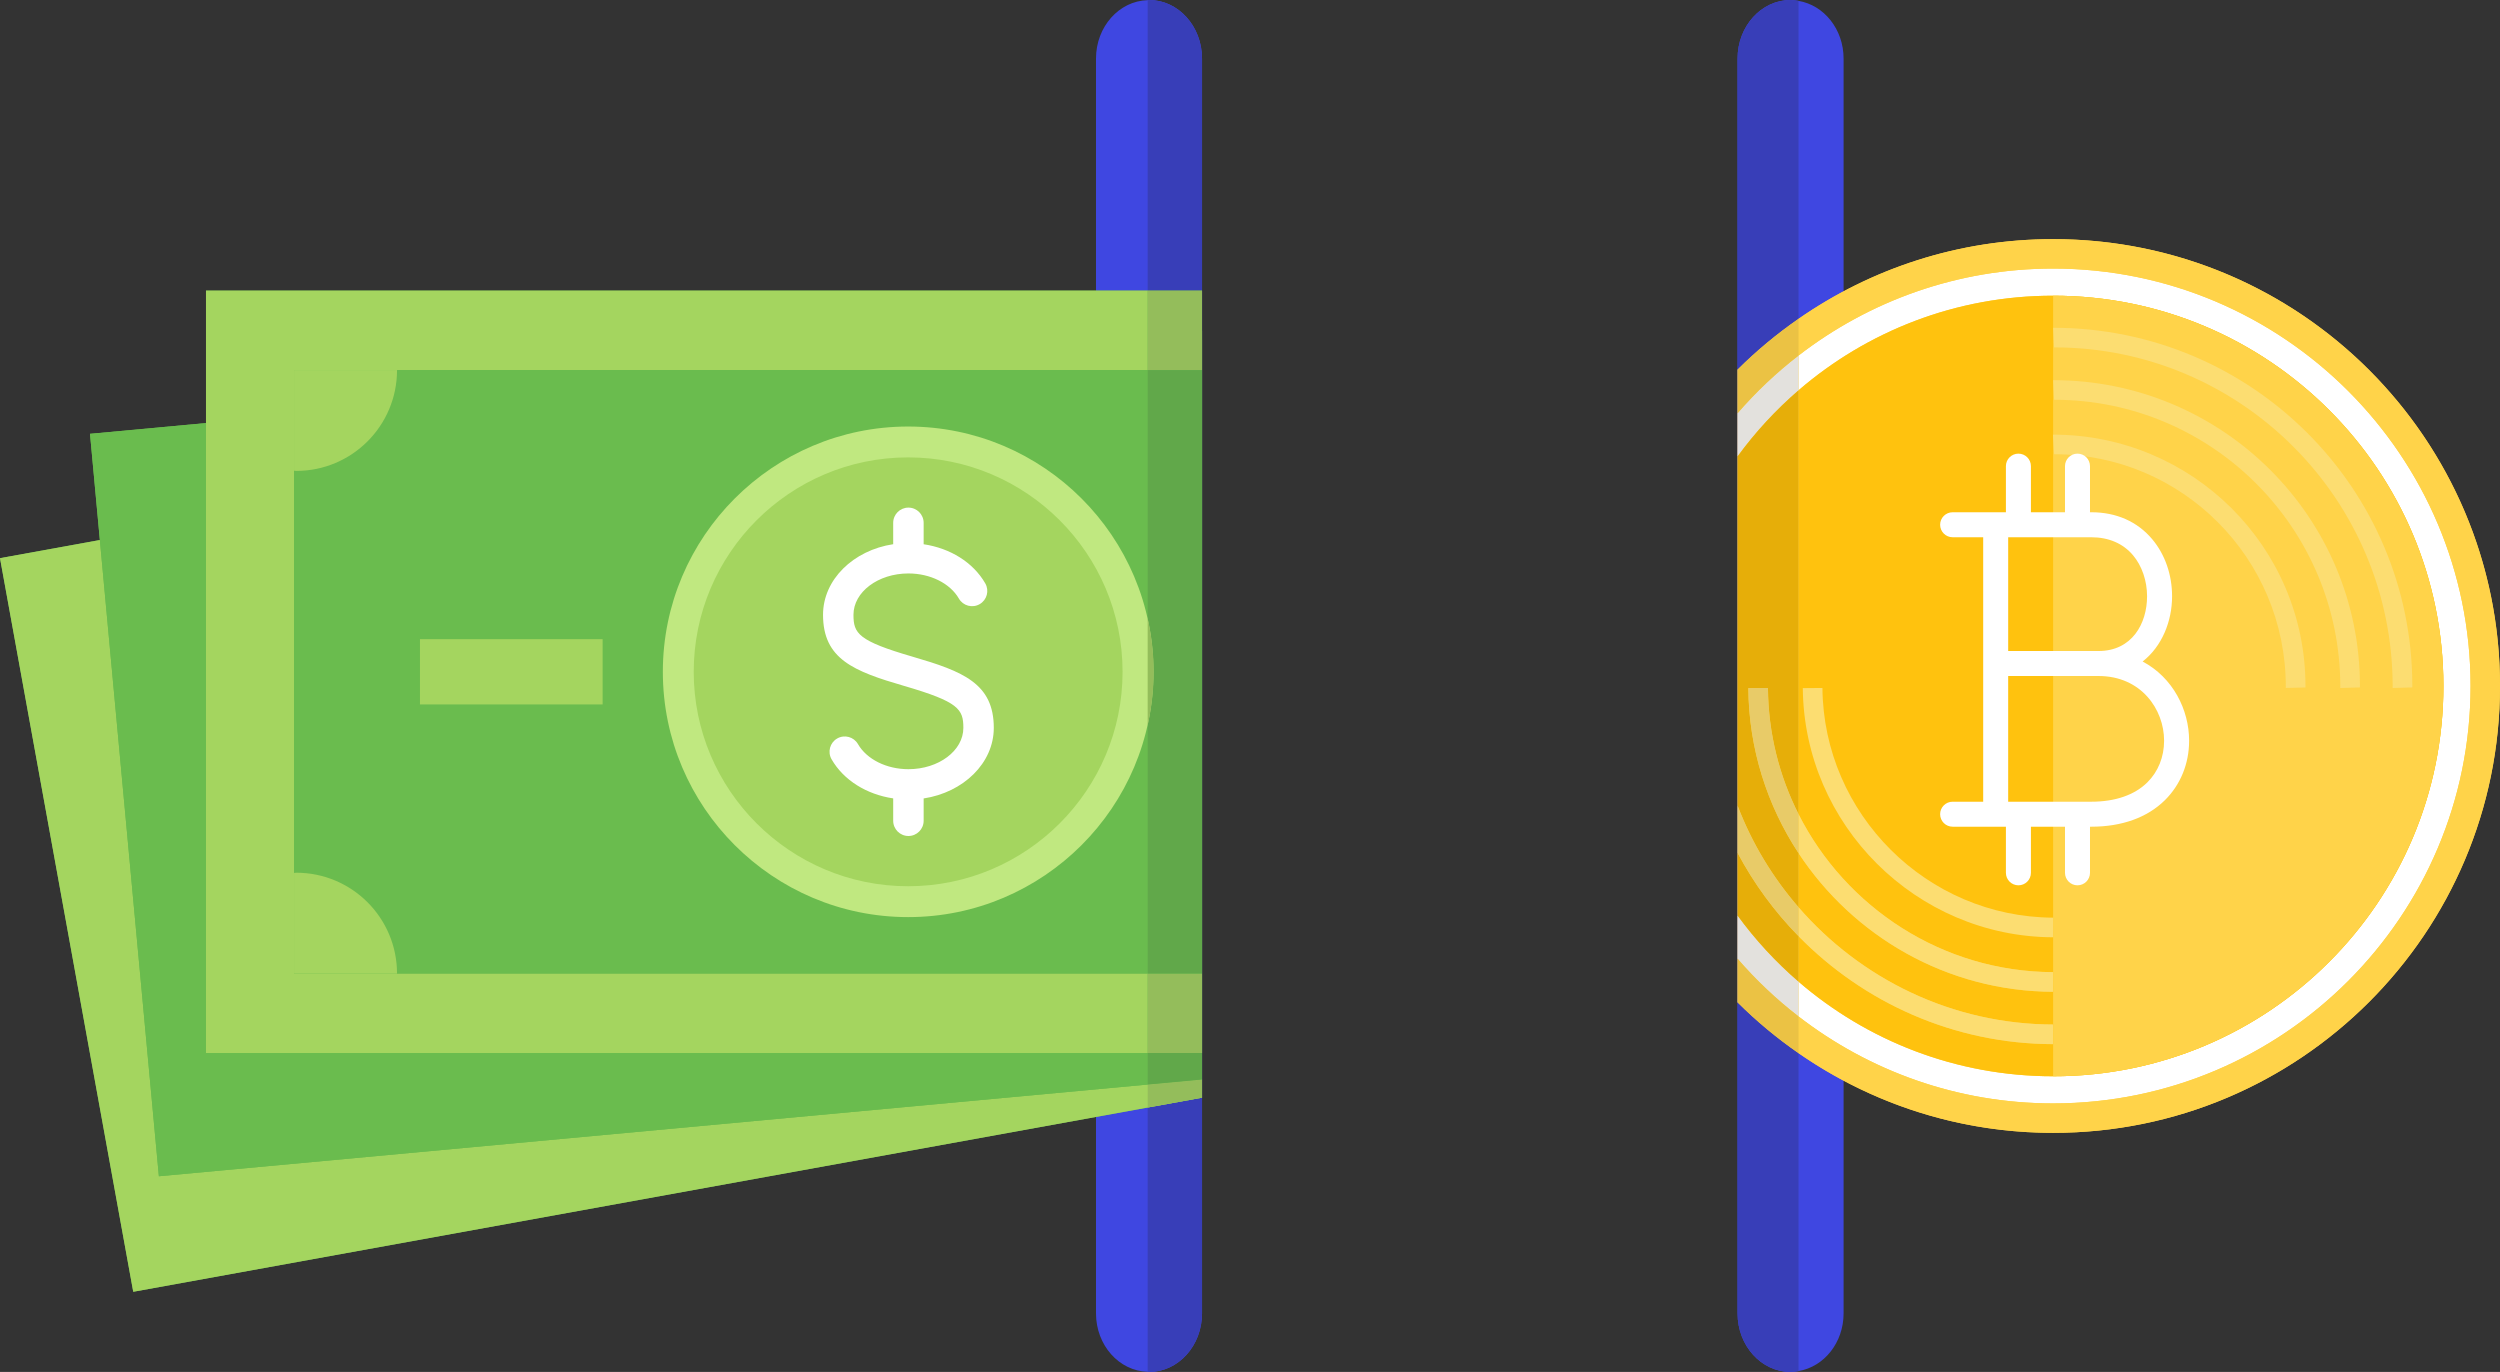 <?xml version="1.0" encoding="utf-8"?>
<!-- Generator: Adobe Illustrator 17.0.0, SVG Export Plug-In . SVG Version: 6.00 Build 0)  -->
<!DOCTYPE svg PUBLIC "-//W3C//DTD SVG 1.1//EN" "http://www.w3.org/Graphics/SVG/1.1/DTD/svg11.dtd">
<svg version="1.1" id="Layer_1" xmlns="http://www.w3.org/2000/svg" xmlns:xlink="http://www.w3.org/1999/xlink" x="0px" y="0px"
	 width="206.399px" height="113.269px" viewBox="0 0 206.399 113.269" enable-background="new 0 0 206.399 113.269"
	 xml:space="preserve">
<rect x="0" y="0" width="206.399" height="113.269" fill="#333333" stroke="none"/>
<g>
	<g>
		<path fill="#3F47E1" d="M94.863,0c-0.038,0-0.073,0.011-0.111,0.012c-2.365,0.067-4.267,2.196-4.267,4.826v103.592
			c0,2.63,1.902,4.76,4.267,4.826c0.038,0.001,0.073,0.012,0.111,0.012c2.417,0,4.377-2.166,4.377-4.838V4.839
			C99.24,2.166,97.28,0,94.863,0z"/>
		<g>
			<path fill="#383EB8" d="M99.24,108.431V4.839C99.24,2.166,97.28,0,94.862,0c-0.038,0-0.073,0.011-0.111,0.012v113.245
				c0.038,0.001,0.073,0.012,0.111,0.012C97.28,113.269,99.24,111.103,99.24,108.431z"/>
			<polygon fill="#6ABC4E" points="94.752,27.717 7.431,35.816 8.244,44.585 0,46.082 11,106.648 94.752,91.437 99.24,90.622 
				99.24,90.622 99.24,89.122 99.24,89.122 99.24,28.058 99.24,28.058 99.24,27.301 			"/>
			<g>
				<polygon fill="#A4D55F" points="94.752,89.539 13.116,97.111 8.244,44.585 0,46.082 11,106.648 94.752,91.437 99.24,90.622 
					99.24,89.122 				"/>
				<polygon fill="#6ABC4E" points="94.752,27.717 7.431,35.816 8.244,44.585 13.116,97.111 94.752,89.539 99.24,89.122 
					99.24,28.058 99.24,27.301 				"/>
			</g>
			<g>
				<polygon fill="#94BD5B" points="99.24,89.122 94.752,89.539 94.752,91.437 99.24,90.622 				"/>
				<polygon fill="#61A84A" points="94.752,28.873 94.752,89.539 99.24,89.122 99.24,28.058 				"/>
			</g>
			<polygon fill="#6ABC4E" points="94.752,23.992 17.006,23.992 17.006,86.936 94.752,86.936 99.24,86.936 99.24,80.374 
				99.24,30.554 99.24,23.992 			"/>
			<g>
				<polygon fill="#A4D55F" points="32.779,80.374 24.276,80.374 24.276,80.374 24.276,72.07 24.276,72.07 24.276,38.86 
					24.276,38.86 24.276,30.554 24.276,30.554 24.276,30.554 94.752,30.554 94.752,23.992 17.006,23.992 17.006,86.936 
					94.752,86.936 94.752,80.374 				"/>
				<path fill="#6ABC4E" d="M24.276,30.554L24.276,30.554h8.503c0,4.597-3.726,8.324-8.323,8.324c-0.061,0-0.119-0.017-0.18-0.018
					V72.07c0.061-0.001,0.119-0.019,0.18-0.019c4.598,0,8.323,3.727,8.323,8.323h61.973v-49.82H24.276z"/>
				<rect x="24.276" y="30.554" fill="#A4D55F" width="0" height="8.306"/>
				<path fill="#A4D55F" d="M32.779,30.554h-8.503v8.306c0.061,0.001,0.119,0.018,0.18,0.018
					C29.053,38.878,32.779,35.152,32.779,30.554z"/>
				<rect x="24.276" y="72.07" fill="#A4D55F" width="0" height="8.305"/>
				<path fill="#A4D55F" d="M24.455,72.051c-0.061,0-0.119,0.017-0.18,0.019v8.305h8.503C32.779,75.778,29.053,72.051,24.455,72.051
					z"/>
				<rect x="94.752" y="23.992" fill="#94BD5B" width="4.488" height="6.562"/>
				<rect x="94.752" y="80.374" fill="#94BD5B" width="4.488" height="6.562"/>
				<rect x="94.752" y="30.554" fill="#61A84A" width="4.488" height="49.82"/>
			</g>
			<g>
				<rect x="34.672" y="52.771" fill="#A4D55F" width="15.08" height="5.386"/>
			</g>
			<circle fill="#A4D55F" cx="74.998" cy="55.464" r="18.977"/>
			<path fill="#C0E880" d="M74.976,75.716c-11.167,0-20.252-9.085-20.252-20.251s9.085-20.251,20.252-20.251
				s20.252,9.085,20.252,20.251S86.142,75.716,74.976,75.716z M74.976,37.762c-9.761,0-17.703,7.941-17.703,17.703
				s7.941,17.703,17.703,17.703s17.703-7.941,17.703-17.703S84.737,37.762,74.976,37.762z"/>
			<path fill="#FFFFFF" d="M82.047,60.093c0-3.661-2.531-4.662-6.698-5.875c-4.508-1.312-4.887-1.921-4.887-3.462
				c0-1.881,2.035-3.412,4.536-3.412c1.805,0,3.44,0.814,4.167,2.074c0.347,0.601,1.116,0.808,1.717,0.46
				c0.602-0.347,0.808-1.116,0.46-1.717c-0.999-1.731-2.887-2.9-5.086-3.228v-1.768c0-0.694-0.563-1.257-1.257-1.257
				c-0.694,0-1.257,0.562-1.257,1.257v1.764c-3.289,0.5-5.792,2.92-5.792,5.826c0,3.662,2.531,4.663,6.698,5.875
				c4.508,1.312,4.887,1.921,4.887,3.462c0,1.882-2.035,3.412-4.536,3.412c-1.804,0-3.439-0.813-4.166-2.073
				c-0.347-0.602-1.116-0.808-1.717-0.461c-0.602,0.347-0.808,1.116-0.461,1.717c0.999,1.732,2.887,2.9,5.087,3.228v1.847
				c0,0.694,0.563,1.257,1.257,1.257c0.694,0,1.257-0.563,1.257-1.257V65.92C79.543,65.42,82.047,63,82.047,60.093z"/>
			<path fill="#94BD5B" d="M95.249,55.464c0-1.515-0.181-2.986-0.498-4.407v8.814C95.068,58.45,95.249,56.979,95.249,55.464z"/>
		</g>
	</g>
	<g>
		<path fill="#3F47E1" d="M148.487,0.073C148.271,0.037,148.054,0,147.829,0c-2.418,0-4.378,2.166-4.378,4.838v103.592
			c0,2.672,1.96,4.838,4.378,4.838c0.226,0,0.442-0.037,0.658-0.073c2.103-0.354,3.719-2.342,3.719-4.765V4.839
			C152.206,2.416,150.59,0.427,148.487,0.073z"/>
		<g>
			<path fill="#383EB8" d="M147.829,0c-2.418,0-4.378,2.166-4.378,4.838v103.592c0,2.672,1.96,4.838,4.378,4.838
				c0.226,0,0.442-0.037,0.658-0.073V0.073C148.271,0.037,148.054,0,147.829,0z"/>
			<path fill="#FFD349" d="M197.974,33.168c-0.752-0.911-1.546-1.785-2.381-2.62s-1.709-1.629-2.62-2.381
				c-6.377-5.263-14.553-8.424-23.467-8.424c-7.813,0-15.054,2.436-21.019,6.58c-1.8,1.251-3.489,2.652-5.036,4.196v3.599v3.568
				v28.819v3.905v5.175v3.567v3.6c1.547,1.544,3.236,2.945,5.036,4.196c3.728,2.59,7.955,4.512,12.507,5.59
				c2.732,0.647,5.582,0.989,8.512,0.989c20.375,0,36.893-16.517,36.893-36.892C206.399,47.721,203.237,39.545,197.974,33.168z"/>
			<path fill="#FFFFFF" d="M169.506,24.413c17.796,0,32.222,14.426,32.222,32.222s-14.426,32.222-32.222,32.222
				c-8.034,0-15.376-2.947-21.019-7.811v2.87c5.822,4.496,13.111,7.18,21.019,7.18c19.002,0,34.462-15.459,34.462-34.462
				c0-19.003-15.459-34.462-34.462-34.462c-7.908,0-15.197,2.684-21.019,7.18v2.871C154.13,27.36,161.472,24.413,169.506,24.413z"/>
			<path fill="#FFFFFF" d="M195.593,30.548c6.676,6.676,10.805,15.899,10.805,26.087c0,20.375-16.517,36.892-36.892,36.892
				c-7.813,0-15.054-2.436-21.019-6.58v0c5.965,4.144,13.206,6.579,21.019,6.579c20.375,0,36.893-16.517,36.893-36.892
				C206.399,46.447,202.269,37.224,195.593,30.548z"/>
			<path fill="#FFD349" d="M169.506,19.743c10.188,0,19.411,4.129,26.087,10.805C188.917,23.872,179.694,19.742,169.506,19.743
				c-7.813,0-15.054,2.435-21.019,6.579l0,0C154.452,22.178,161.693,19.743,169.506,19.743z"/>
			<path fill="#FFD349" d="M143.451,30.518c-0.01,0.01-0.021,0.02-0.032,0.03C143.429,30.538,143.441,30.528,143.451,30.518
				L143.451,30.518z"/>
			<path fill="#FFD349" d="M148.487,26.322v3.031c5.822-4.496,13.111-7.18,21.019-7.18c19.002,0,34.462,15.459,34.462,34.462
				c0,19.002-15.459,34.462-34.462,34.462c-7.908,0-15.197-2.684-21.019-7.18v3.031c5.965,4.144,13.206,6.58,21.019,6.58
				c20.375,0,36.892-16.517,36.892-36.892c0-10.188-4.129-19.411-10.805-26.087c-6.676-6.676-15.899-10.805-26.087-10.805
				C161.693,19.743,154.452,22.178,148.487,26.322z"/>
			<g>
				<path fill="#FFC20E" d="M201.728,56.635c0-17.796-14.426-32.222-32.222-32.222c-8.034,0-15.376,2.947-21.019,7.811v34.993
					c3.89,7.696,11.866,13.014,21.021,13.043l-0.005,1.62c-8.759-0.028-16.506-4.587-21.017-11.442v4.466
					c5.12,5.9,12.651,9.657,21.021,9.68l-0.004,1.62c-8.21-0.022-15.658-3.44-21.017-8.912v3.754
					c5.643,4.863,12.985,7.811,21.019,7.811C187.302,88.857,201.728,74.431,201.728,56.635z"/>
			</g>
			<path fill="#FCDD71" d="M169.504,86.204l0.004-1.62c-8.37-0.023-15.901-3.78-21.021-9.68v2.389
				C153.846,82.763,161.294,86.181,169.504,86.204z"/>
			<path fill="#FCDD71" d="M169.504,81.88l0.005-1.62c-9.156-0.03-17.131-5.348-21.021-13.043v3.222
				C152.998,77.293,160.744,81.851,169.504,81.88z"/>
			<path fill="#E3E1DD" d="M148.487,83.917v-2.87c-1.88-1.621-3.572-3.452-5.036-5.462v3.567
				C144.966,80.903,146.653,82.5,148.487,83.917z"/>
			<path fill="#E3E1DD" d="M148.487,32.223v-2.871c-1.834,1.417-3.521,3.014-5.036,4.765v3.568
				C144.915,35.675,146.607,33.844,148.487,32.223z"/>
			<path fill="#383EB8" d="M143.451,82.752L143.451,82.752c1.547,1.544,3.236,2.945,5.036,4.196v0
				C146.687,85.696,144.998,84.296,143.451,82.752z"/>
			<path fill="#383EB8" d="M148.487,26.322L148.487,26.322c-1.8,1.251-3.489,2.652-5.036,4.196l0,0
				C144.998,28.974,146.687,27.573,148.487,26.322z"/>
			<path fill="#EBC244" d="M148.487,29.353v-3.031c-1.8,1.251-3.489,2.652-5.036,4.196v3.599
				C144.966,32.366,146.653,30.769,148.487,29.353z"/>
			<path fill="#EBC244" d="M143.451,79.152v3.6c1.547,1.544,3.236,2.945,5.036,4.196v-3.031
				C146.653,82.5,144.966,80.903,143.451,79.152z"/>
			<path fill="#E6AE09" d="M143.451,70.409v5.175c1.464,2.01,3.156,3.841,5.036,5.462v-3.754
				C146.496,75.259,144.796,72.943,143.451,70.409z"/>
			<path fill="#E6AE09" d="M148.487,74.903v-4.466c-2.584-3.928-4.11-8.607-4.145-13.626l1.62-0.011
				c0.026,3.738,0.937,7.273,2.525,10.416V32.223c-1.88,1.621-3.572,3.452-5.036,5.462v28.819
				C144.63,69.603,146.349,72.439,148.487,74.903z"/>
			<path fill="#E8CB68" d="M143.451,70.409c1.345,2.533,3.045,4.85,5.036,6.883v-2.389c-2.138-2.464-3.857-5.3-5.036-8.399V70.409z"
				/>
			<path fill="#E8CB68" d="M144.342,56.811c0.035,5.02,1.561,9.699,4.145,13.626v-3.222c-1.588-3.142-2.499-6.678-2.525-10.416
				L144.342,56.811z"/>
			<g>
				<path fill="#FFD349" d="M201.728,56.635c0-17.796-14.426-32.222-32.222-32.222v64.444
					C187.302,88.857,201.728,74.431,201.728,56.635z"/>
			</g>
			<path fill="#FCDD71" d="M197.535,56.801l0.003-0.107c0.002-15.474-12.538-28.014-27.951-28.014l-0.08-1.618h0.001
				c16.388,0,29.652,13.265,29.652,29.571l-0.003,0.12L197.535,56.801z"/>
			<path fill="#FCDD71" d="M193.211,56.801l0.003-0.107c0.002-13.09-10.598-23.69-23.627-23.69l-0.08-1.618h0.001
				c14.004,0,25.328,11.325,25.328,25.247l-0.003,0.12L193.211,56.801z"/>
			<path fill="#FCDD71" d="M188.713,56.795l0.003-0.097c0.002-10.614-8.581-19.197-19.13-19.197l-0.095-1.617
				c0.001,0,0.003,0,0.005,0c11.535,0,20.842,9.308,20.842,20.749l-0.003,0.127L188.713,56.795z"/>
			<path fill="#FCDD71" d="M169.503,77.382c-11.298-0.044-20.567-9.272-20.664-20.57l1.62-0.014
				c0.089,10.415,8.635,18.922,19.051,18.963L169.503,77.382z"/>
			<path fill="#FFFFFF" d="M176.894,54.614c1.604-1.255,2.432-3.327,2.432-5.384c0-1.783-0.583-3.457-1.64-4.714
				c-1.225-1.456-2.962-2.225-5.023-2.225h-0.114v-3.807c0-0.57-0.462-1.032-1.032-1.032s-1.032,0.462-1.032,1.032v3.807h-2.813
				v-3.807c0-0.57-0.462-1.032-1.032-1.032c-0.57,0-1.033,0.462-1.033,1.032v3.807h-4.399c-0.57,0-1.032,0.462-1.032,1.032
				c0,0.57,0.462,1.032,1.032,1.032h2.523v21.833h-2.523c-0.57,0-1.032,0.462-1.032,1.032c0,0.57,0.462,1.032,1.032,1.032h4.399
				v3.807c0,0.57,0.462,1.032,1.033,1.032c0.57,0,1.032-0.462,1.032-1.032v-3.807h2.813v3.807c0,0.57,0.462,1.032,1.032,1.032
				s1.032-0.462,1.032-1.032v-3.807h0.114c2.517,0,4.614-0.755,6.064-2.184c1.293-1.273,2.006-3.02,2.006-4.916
				C180.732,58.602,179.403,55.944,176.894,54.614z M172.662,44.356c1.433,0,2.624,0.515,3.443,1.49
				c0.734,0.873,1.156,2.106,1.156,3.384c0,2.248-1.239,4.517-4.006,4.517h-7.46v-9.391H172.662z M177.278,64.599
				c-1.057,1.04-2.653,1.59-4.616,1.59h-6.868V55.811h7.46c3.516,0,5.413,2.752,5.413,5.343
				C178.668,62.493,178.174,63.716,177.278,64.599z"/>
		</g>
	</g>
</g>
</svg>

